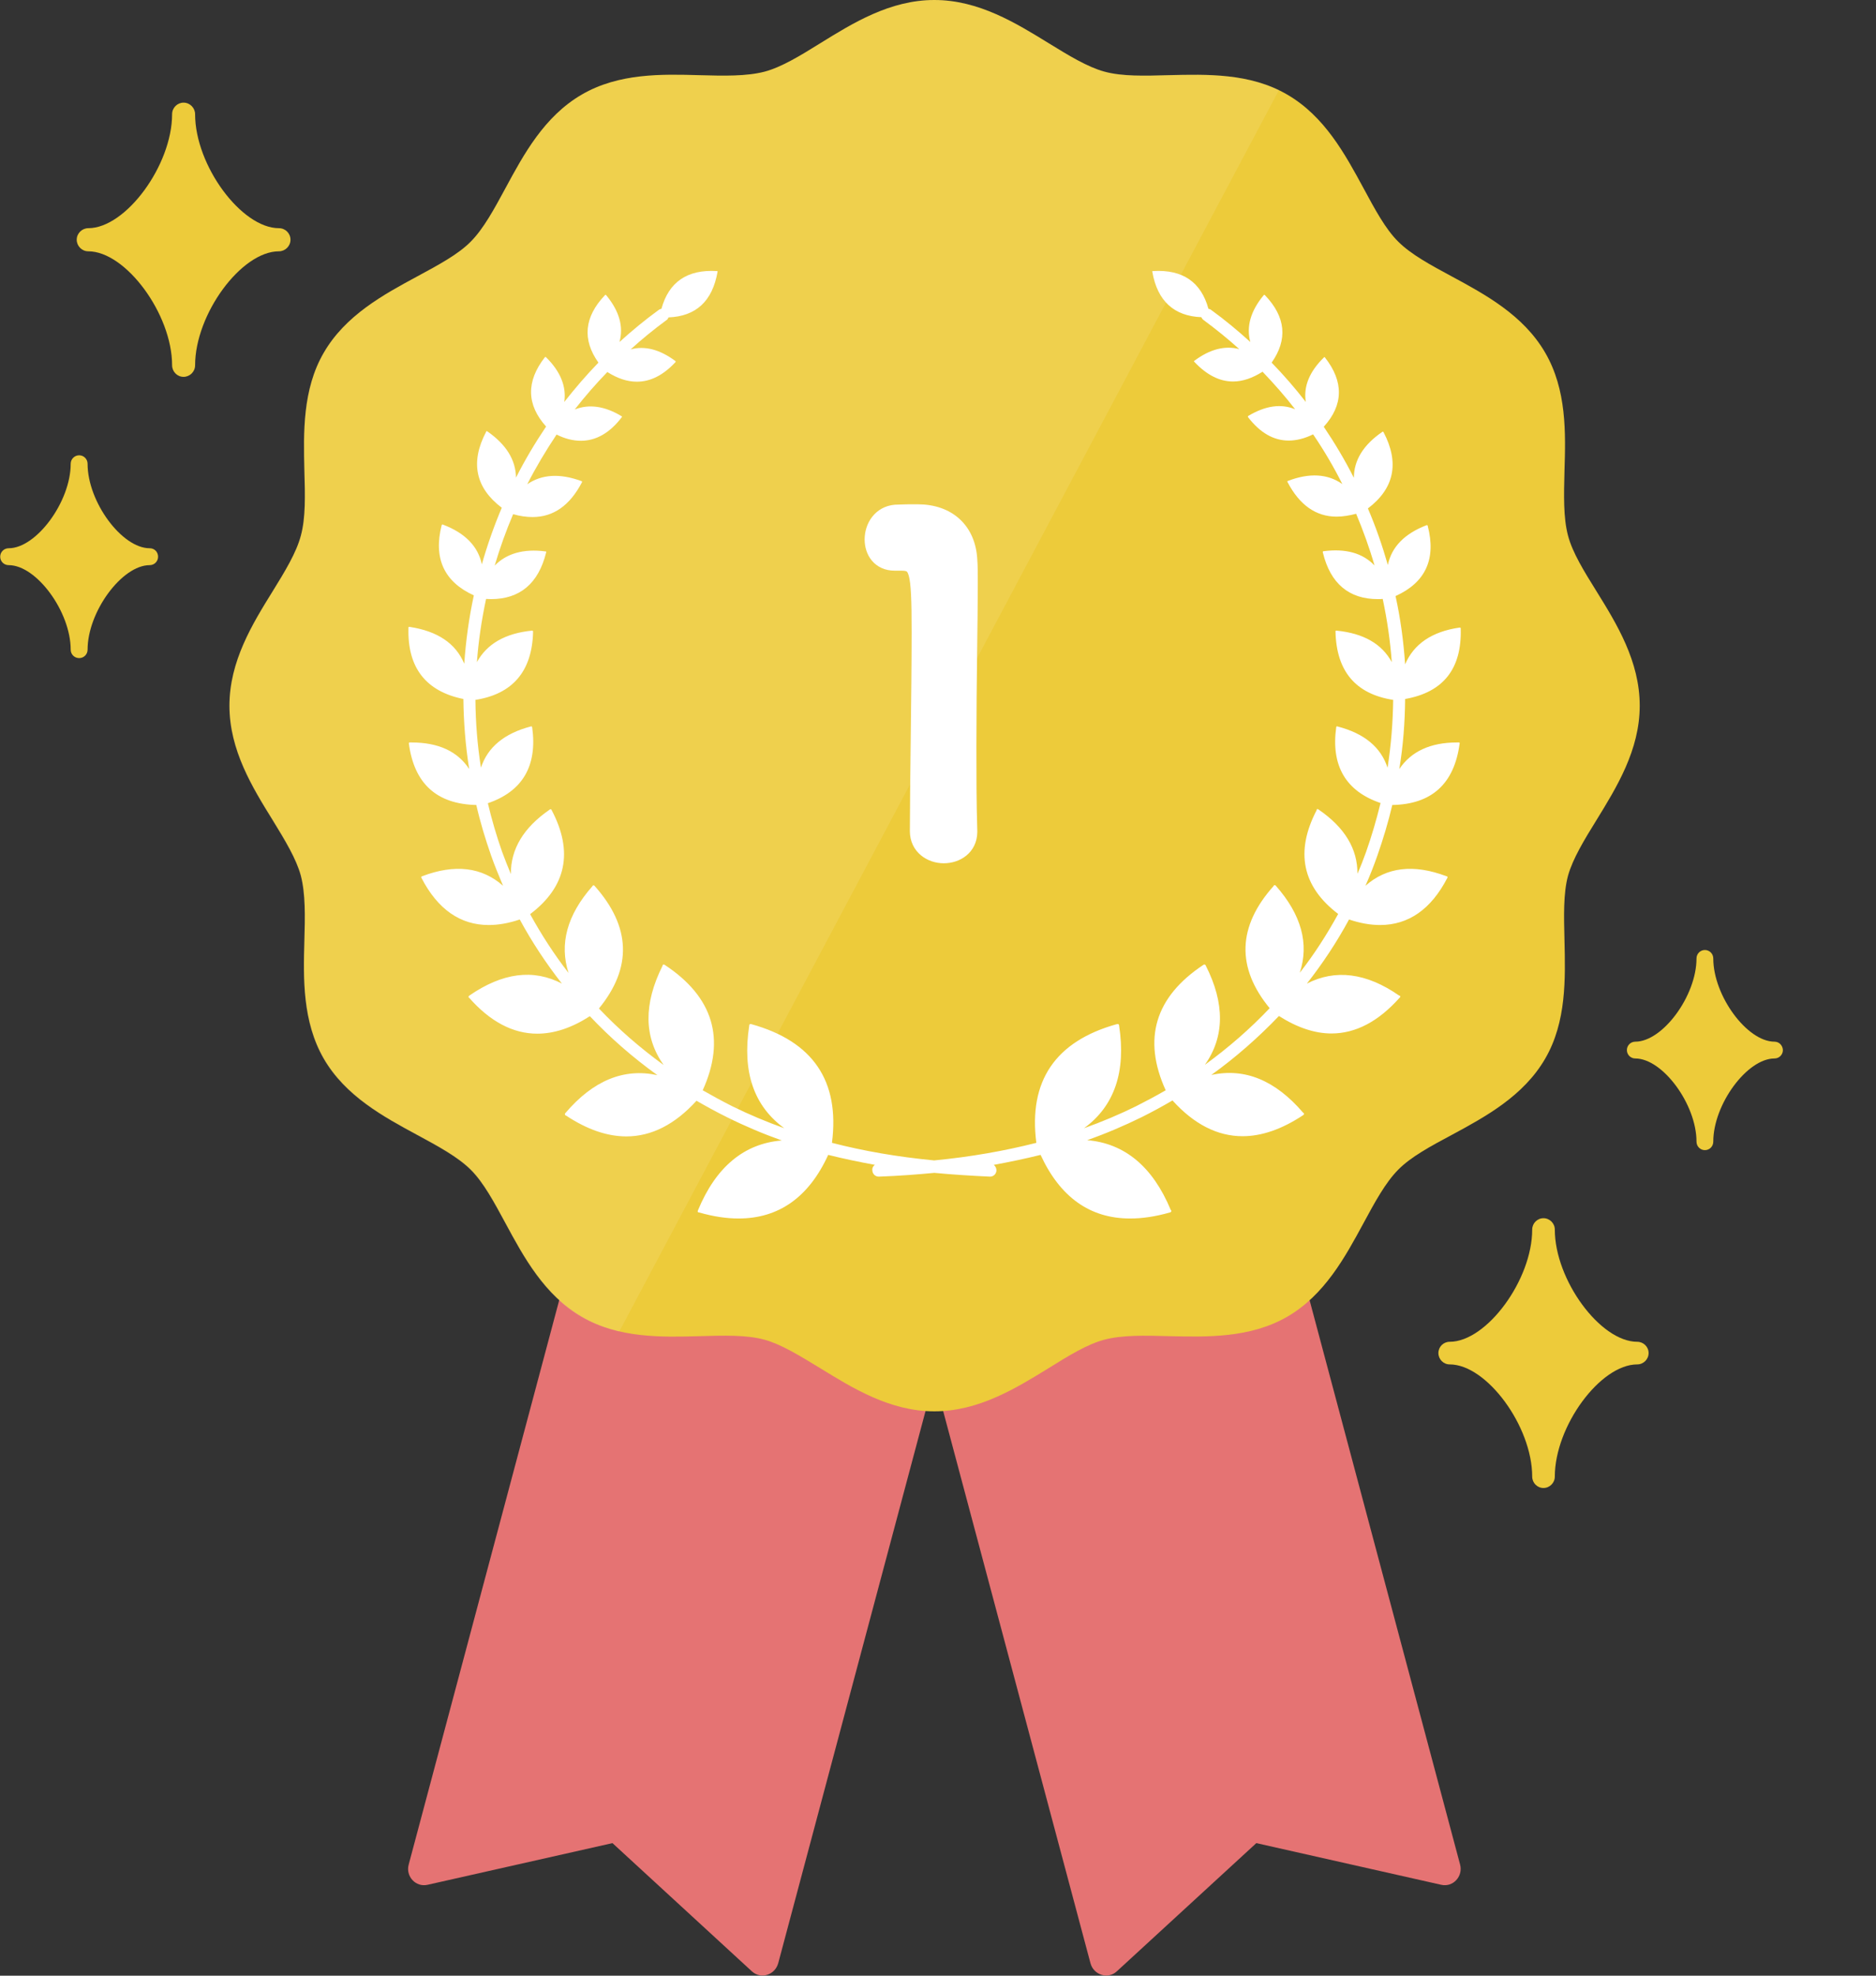 <svg width="19" height="20" viewBox="0 0 19 20" fill="none" xmlns="http://www.w3.org/2000/svg">
<rect x="0" y="0" width="19" height="20" fill="#333333" stroke="none"/>
<g clip-path="url(#clip0_855_11320)">
<path d="M7.615 19.956L6.203 18.658L4.33 19.08C4.211 19.107 4.107 18.995 4.139 18.876L5.785 12.707L9.528 13.706L7.882 19.873C7.849 19.994 7.705 20.039 7.615 19.956Z" fill="#E57373"/>
<path d="M11.311 19.956L12.724 18.658L14.597 19.08C14.716 19.107 14.819 18.995 14.788 18.876L13.142 12.707L9.398 13.706L11.044 19.873C11.076 19.994 11.222 20.039 11.311 19.956Z" fill="#E57373"/>
<path d="M16.607 7.144C16.607 7.593 16.373 7.97 16.169 8.302C16.045 8.502 15.929 8.693 15.881 8.864C15.832 9.046 15.839 9.277 15.845 9.522C15.854 9.906 15.866 10.344 15.65 10.716C15.43 11.096 15.044 11.305 14.703 11.489C14.489 11.603 14.289 11.711 14.161 11.841C14.031 11.972 13.923 12.172 13.809 12.383C13.624 12.724 13.416 13.11 13.036 13.33C12.661 13.546 12.226 13.535 11.839 13.526C11.594 13.519 11.365 13.514 11.184 13.562C11.013 13.607 10.824 13.723 10.622 13.849C10.29 14.053 9.912 14.287 9.463 14.287C9.014 14.287 8.637 14.053 8.305 13.849C8.102 13.726 7.914 13.609 7.743 13.562C7.561 13.512 7.33 13.519 7.087 13.526C6.703 13.537 6.265 13.548 5.893 13.33C5.513 13.11 5.304 12.724 5.12 12.383C5.006 12.172 4.898 11.97 4.768 11.841C4.637 11.711 4.437 11.603 4.226 11.489C3.885 11.305 3.499 11.096 3.279 10.716C3.063 10.341 3.072 9.906 3.083 9.522C3.09 9.277 3.095 9.048 3.047 8.864C3.002 8.695 2.886 8.504 2.762 8.302C2.556 7.97 2.324 7.593 2.324 7.144C2.324 6.694 2.556 6.317 2.762 5.985C2.886 5.785 3.002 5.594 3.047 5.423C3.097 5.241 3.09 5.01 3.083 4.765C3.074 4.381 3.063 3.943 3.279 3.571C3.499 3.191 3.885 2.982 4.226 2.798C4.437 2.684 4.64 2.576 4.768 2.446C4.898 2.315 5.006 2.115 5.12 1.904C5.304 1.563 5.513 1.177 5.893 0.957C6.268 0.739 6.703 0.75 7.087 0.761C7.332 0.768 7.561 0.773 7.745 0.725C7.914 0.68 8.105 0.564 8.307 0.438C8.637 0.234 9.014 0 9.463 0C9.912 0 10.29 0.234 10.622 0.438C10.822 0.561 11.013 0.678 11.184 0.725C11.365 0.775 11.597 0.768 11.839 0.761C12.226 0.752 12.661 0.739 13.036 0.957C13.416 1.177 13.624 1.563 13.809 1.904C13.923 2.115 14.031 2.318 14.161 2.446C14.291 2.576 14.491 2.684 14.703 2.798C15.044 2.982 15.43 3.191 15.65 3.571C15.868 3.946 15.857 4.381 15.845 4.765C15.839 5.01 15.832 5.239 15.881 5.423C15.926 5.594 16.043 5.783 16.169 5.985C16.375 6.317 16.607 6.694 16.607 7.144Z" fill="#EDCB3A"/>
<path d="M14.794 6.364C14.794 6.362 14.794 6.357 14.792 6.355C14.79 6.353 14.786 6.353 14.783 6.353C14.503 6.393 14.319 6.519 14.231 6.725C14.215 6.492 14.184 6.261 14.134 6.034C14.438 5.897 14.547 5.659 14.46 5.324C14.46 5.322 14.458 5.317 14.455 5.317C14.453 5.315 14.449 5.317 14.447 5.317C14.224 5.403 14.094 5.537 14.056 5.719C14 5.524 13.934 5.333 13.854 5.147C14.121 4.945 14.175 4.686 14.013 4.376C14.013 4.374 14.011 4.372 14.006 4.37C14.004 4.37 14 4.37 14 4.372C13.809 4.502 13.712 4.659 13.712 4.837C13.622 4.659 13.519 4.486 13.407 4.32C13.607 4.1 13.611 3.864 13.42 3.62C13.42 3.617 13.416 3.615 13.413 3.615C13.411 3.615 13.409 3.617 13.407 3.62C13.261 3.763 13.2 3.914 13.225 4.069C13.117 3.93 13.002 3.797 12.879 3.671C13.043 3.438 13.023 3.209 12.812 2.989C12.809 2.986 12.807 2.984 12.805 2.984C12.803 2.984 12.8 2.986 12.798 2.989C12.666 3.148 12.621 3.307 12.663 3.462C12.538 3.348 12.405 3.238 12.266 3.137C12.257 3.13 12.25 3.128 12.239 3.126C12.165 2.856 11.979 2.726 11.678 2.744C11.675 2.744 11.673 2.744 11.671 2.746C11.669 2.748 11.669 2.751 11.671 2.753C11.722 3.047 11.891 3.2 12.167 3.211C12.172 3.222 12.178 3.231 12.19 3.24C12.315 3.332 12.437 3.431 12.551 3.534C12.407 3.496 12.255 3.534 12.098 3.651C12.095 3.651 12.093 3.656 12.093 3.658C12.093 3.66 12.093 3.662 12.098 3.665C12.221 3.795 12.351 3.862 12.488 3.862C12.585 3.862 12.684 3.828 12.787 3.763C12.904 3.885 13.014 4.01 13.117 4.143C12.973 4.084 12.816 4.107 12.643 4.21C12.641 4.21 12.639 4.213 12.639 4.217C12.639 4.219 12.639 4.221 12.641 4.224C12.762 4.381 12.899 4.46 13.052 4.46C13.13 4.46 13.214 4.439 13.299 4.397C13.409 4.558 13.508 4.727 13.595 4.9C13.447 4.796 13.263 4.785 13.045 4.868C13.043 4.868 13.038 4.87 13.038 4.873C13.038 4.875 13.038 4.879 13.041 4.882C13.162 5.113 13.328 5.23 13.537 5.23C13.6 5.23 13.665 5.219 13.735 5.201C13.806 5.371 13.869 5.544 13.921 5.724C13.8 5.598 13.629 5.551 13.405 5.58C13.402 5.58 13.398 5.58 13.398 5.585C13.396 5.587 13.396 5.591 13.398 5.594C13.474 5.908 13.663 6.065 13.955 6.065C13.97 6.065 13.988 6.065 14.004 6.063C14.049 6.274 14.08 6.487 14.096 6.703C13.995 6.517 13.809 6.411 13.537 6.384C13.535 6.382 13.53 6.384 13.528 6.386C13.526 6.389 13.524 6.393 13.526 6.395C13.535 6.795 13.73 7.026 14.11 7.085C14.107 7.314 14.089 7.543 14.053 7.772C13.986 7.565 13.818 7.424 13.546 7.354C13.544 7.352 13.539 7.352 13.537 7.354C13.535 7.356 13.533 7.359 13.533 7.363C13.479 7.752 13.631 8.01 13.982 8.129C13.941 8.297 13.892 8.464 13.836 8.623C13.809 8.699 13.78 8.773 13.748 8.845C13.75 8.594 13.62 8.376 13.353 8.194C13.351 8.192 13.346 8.19 13.342 8.19C13.337 8.19 13.335 8.194 13.335 8.199C13.335 8.199 13.335 8.199 13.335 8.201C13.115 8.623 13.189 8.976 13.553 9.252C13.438 9.461 13.31 9.661 13.164 9.847C13.261 9.555 13.18 9.259 12.922 8.967C12.917 8.958 12.904 8.958 12.899 8.967C12.899 8.967 12.899 8.967 12.899 8.969C12.533 9.378 12.52 9.795 12.859 10.206C12.661 10.415 12.441 10.606 12.203 10.779C12.403 10.496 12.407 10.159 12.212 9.775C12.212 9.771 12.207 9.766 12.201 9.764C12.196 9.762 12.192 9.764 12.187 9.768C11.698 10.092 11.57 10.518 11.806 11.037C11.709 11.093 11.608 11.147 11.505 11.199C11.336 11.282 11.161 11.356 10.979 11.421C11.287 11.197 11.406 10.848 11.334 10.381C11.334 10.377 11.332 10.37 11.327 10.368C11.323 10.366 11.316 10.366 11.312 10.368C11.312 10.368 11.312 10.368 11.309 10.368C10.689 10.541 10.415 10.943 10.496 11.569C10.177 11.65 9.834 11.711 9.461 11.747C9.088 11.711 8.747 11.652 8.426 11.569C8.507 10.943 8.233 10.541 7.611 10.368C7.606 10.366 7.599 10.366 7.595 10.368C7.59 10.37 7.588 10.377 7.588 10.381C7.588 10.381 7.588 10.381 7.588 10.384C7.516 10.851 7.635 11.197 7.943 11.421C7.761 11.356 7.586 11.282 7.417 11.199C7.314 11.147 7.215 11.093 7.117 11.037C7.352 10.518 7.224 10.092 6.733 9.768C6.73 9.764 6.724 9.764 6.719 9.764C6.715 9.766 6.71 9.768 6.71 9.775C6.71 9.775 6.71 9.775 6.71 9.777C6.517 10.164 6.521 10.498 6.721 10.781C6.483 10.608 6.263 10.417 6.066 10.209C6.405 9.795 6.389 9.38 6.023 8.969C6.018 8.96 6.005 8.96 6 8.969C6 8.969 6 8.969 6 8.971C5.742 9.263 5.664 9.557 5.758 9.849C5.612 9.661 5.484 9.463 5.369 9.254C5.735 8.978 5.81 8.623 5.587 8.201C5.587 8.196 5.583 8.194 5.578 8.192C5.574 8.192 5.569 8.192 5.567 8.196C5.302 8.378 5.172 8.596 5.174 8.848C5.143 8.773 5.113 8.699 5.086 8.625C5.03 8.466 4.981 8.3 4.941 8.131C5.291 8.012 5.444 7.754 5.39 7.363C5.39 7.359 5.387 7.356 5.385 7.354C5.383 7.352 5.378 7.352 5.376 7.354C5.107 7.424 4.938 7.565 4.871 7.772C4.835 7.543 4.817 7.314 4.815 7.085C5.192 7.026 5.39 6.795 5.399 6.395C5.399 6.393 5.399 6.389 5.396 6.386C5.394 6.384 5.39 6.384 5.387 6.384C5.118 6.411 4.932 6.517 4.83 6.703C4.846 6.487 4.878 6.274 4.923 6.063C4.941 6.063 4.956 6.065 4.972 6.065C5.264 6.065 5.453 5.908 5.531 5.594C5.533 5.591 5.533 5.587 5.531 5.585C5.529 5.582 5.527 5.58 5.524 5.582C5.302 5.553 5.129 5.603 5.01 5.726C5.062 5.549 5.125 5.374 5.197 5.205C5.266 5.225 5.331 5.234 5.394 5.234C5.605 5.234 5.771 5.117 5.893 4.884C5.895 4.882 5.895 4.877 5.895 4.875C5.895 4.873 5.89 4.87 5.888 4.87C5.67 4.79 5.488 4.801 5.34 4.902C5.428 4.729 5.529 4.561 5.637 4.399C5.722 4.442 5.805 4.462 5.884 4.462C6.036 4.462 6.176 4.383 6.297 4.224C6.299 4.221 6.299 4.219 6.299 4.217C6.299 4.215 6.297 4.213 6.295 4.213C6.122 4.109 5.965 4.089 5.821 4.145C5.924 4.013 6.034 3.887 6.151 3.766C6.254 3.831 6.353 3.864 6.45 3.864C6.587 3.864 6.717 3.799 6.84 3.667C6.843 3.665 6.845 3.662 6.843 3.66C6.843 3.658 6.84 3.656 6.838 3.653C6.681 3.537 6.53 3.498 6.387 3.537C6.501 3.433 6.623 3.334 6.748 3.242C6.76 3.236 6.766 3.224 6.771 3.213C7.049 3.202 7.215 3.049 7.267 2.753C7.269 2.751 7.267 2.748 7.267 2.746C7.265 2.744 7.263 2.744 7.26 2.744C6.959 2.726 6.773 2.856 6.699 3.126C6.69 3.128 6.681 3.13 6.672 3.137C6.533 3.238 6.4 3.348 6.274 3.462C6.317 3.307 6.272 3.148 6.14 2.989C6.14 2.986 6.135 2.984 6.133 2.984C6.131 2.984 6.128 2.986 6.126 2.989C5.917 3.209 5.895 3.438 6.061 3.671C5.938 3.797 5.823 3.932 5.715 4.069C5.738 3.914 5.677 3.761 5.531 3.617C5.529 3.615 5.527 3.613 5.524 3.613C5.522 3.613 5.52 3.615 5.518 3.617C5.327 3.862 5.333 4.098 5.531 4.318C5.419 4.484 5.316 4.657 5.226 4.835C5.223 4.655 5.127 4.5 4.936 4.367C4.934 4.365 4.932 4.365 4.927 4.365C4.925 4.365 4.923 4.367 4.923 4.372C4.761 4.68 4.815 4.938 5.082 5.14C5.003 5.326 4.936 5.517 4.88 5.713C4.842 5.531 4.711 5.396 4.487 5.311C4.485 5.308 4.48 5.308 4.478 5.311C4.476 5.313 4.473 5.315 4.473 5.317C4.388 5.652 4.498 5.89 4.799 6.027C4.75 6.254 4.718 6.485 4.702 6.719C4.615 6.512 4.431 6.389 4.148 6.346C4.146 6.344 4.141 6.346 4.139 6.348C4.137 6.35 4.134 6.355 4.137 6.357C4.125 6.759 4.314 6.999 4.693 7.076C4.696 7.312 4.714 7.547 4.752 7.785C4.635 7.606 4.44 7.516 4.168 7.516C4.163 7.516 4.157 7.516 4.152 7.516C4.148 7.516 4.146 7.516 4.143 7.518C4.141 7.52 4.141 7.525 4.141 7.527C4.195 7.934 4.424 8.14 4.824 8.149C4.864 8.324 4.916 8.495 4.974 8.661C5.01 8.764 5.053 8.866 5.095 8.967C4.882 8.778 4.608 8.744 4.276 8.87C4.271 8.87 4.269 8.875 4.267 8.877C4.265 8.881 4.267 8.886 4.269 8.888C4.433 9.205 4.662 9.364 4.949 9.364C5.048 9.364 5.152 9.346 5.264 9.308C5.387 9.535 5.531 9.753 5.691 9.957C5.401 9.806 5.089 9.847 4.754 10.078C4.75 10.081 4.747 10.085 4.745 10.089C4.745 10.094 4.747 10.098 4.75 10.101C4.75 10.101 4.75 10.101 4.752 10.101C4.965 10.343 5.197 10.464 5.441 10.464C5.612 10.464 5.789 10.406 5.974 10.287C6.18 10.505 6.409 10.705 6.658 10.884C6.319 10.81 6.007 10.938 5.726 11.268C5.722 11.271 5.72 11.277 5.722 11.282C5.722 11.286 5.726 11.291 5.731 11.293C5.731 11.293 5.731 11.293 5.733 11.293C5.947 11.435 6.151 11.504 6.344 11.504C6.598 11.504 6.836 11.383 7.054 11.143C7.155 11.201 7.26 11.259 7.366 11.311C7.543 11.399 7.727 11.477 7.918 11.545C7.537 11.576 7.251 11.812 7.069 12.252C7.067 12.257 7.065 12.263 7.067 12.268C7.069 12.272 7.074 12.274 7.078 12.274H7.081C7.224 12.315 7.357 12.335 7.48 12.335C7.887 12.335 8.192 12.12 8.388 11.691C8.54 11.729 8.698 11.762 8.861 11.792C8.843 11.803 8.832 11.825 8.835 11.848C8.837 11.884 8.864 11.911 8.9 11.911H8.902C9.097 11.904 9.284 11.89 9.463 11.873C9.643 11.89 9.829 11.902 10.025 11.911H10.027C10.063 11.911 10.09 11.884 10.092 11.848C10.092 11.825 10.081 11.805 10.065 11.792C10.229 11.762 10.386 11.729 10.539 11.691C10.737 12.12 11.04 12.335 11.446 12.335C11.572 12.335 11.704 12.315 11.848 12.274C11.853 12.274 11.859 12.27 11.862 12.265C11.864 12.261 11.864 12.254 11.859 12.25C11.859 12.25 11.859 12.25 11.857 12.248C11.675 11.81 11.39 11.574 11.011 11.542C11.201 11.475 11.386 11.396 11.563 11.309C11.671 11.255 11.774 11.199 11.875 11.14C12.093 11.381 12.331 11.502 12.585 11.502C12.78 11.502 12.985 11.43 13.198 11.289C13.202 11.286 13.207 11.282 13.207 11.277C13.207 11.273 13.205 11.268 13.2 11.264C13.2 11.264 13.2 11.264 13.198 11.264C12.917 10.936 12.607 10.808 12.268 10.882C12.517 10.703 12.744 10.503 12.953 10.285C13.137 10.402 13.315 10.462 13.485 10.462C13.73 10.462 13.961 10.341 14.177 10.098C14.181 10.096 14.184 10.092 14.181 10.087C14.181 10.083 14.177 10.078 14.172 10.078C14.172 10.078 14.172 10.078 14.17 10.078C13.838 9.847 13.524 9.809 13.236 9.957C13.396 9.753 13.539 9.537 13.663 9.308C13.775 9.346 13.88 9.364 13.977 9.364C14.265 9.364 14.494 9.205 14.658 8.888C14.66 8.886 14.662 8.881 14.66 8.877C14.658 8.872 14.655 8.87 14.651 8.87C14.651 8.87 14.651 8.87 14.649 8.87C14.316 8.744 14.042 8.778 13.829 8.967C13.874 8.866 13.914 8.764 13.95 8.661C14.008 8.495 14.06 8.324 14.101 8.149C14.5 8.142 14.729 7.934 14.783 7.527C14.786 7.525 14.783 7.52 14.781 7.518C14.779 7.516 14.774 7.514 14.772 7.516C14.768 7.516 14.761 7.516 14.756 7.516C14.485 7.516 14.291 7.608 14.172 7.785C14.211 7.55 14.229 7.312 14.231 7.076C14.619 7.008 14.806 6.768 14.794 6.364Z" fill="white"/>
<path d="M2.825 2.31C2.445 2.31 1.976 1.675 1.976 1.156C1.976 1.093 1.924 1.039 1.859 1.039C1.796 1.039 1.743 1.091 1.743 1.156C1.743 1.672 1.275 2.31 0.894 2.31C0.831 2.31 0.777 2.362 0.777 2.427C0.777 2.49 0.829 2.544 0.894 2.544C1.273 2.544 1.743 3.179 1.743 3.698C1.743 3.761 1.794 3.815 1.859 3.815C1.922 3.815 1.976 3.763 1.976 3.698C1.976 3.181 2.443 2.544 2.825 2.544C2.888 2.544 2.942 2.492 2.942 2.427C2.942 2.362 2.89 2.31 2.825 2.31Z" fill="#EDCB3A"/>
<path d="M16.582 13.583C16.207 13.583 15.747 12.956 15.747 12.447C15.747 12.384 15.695 12.332 15.632 12.332C15.569 12.332 15.518 12.384 15.518 12.447C15.518 12.956 15.057 13.583 14.682 13.583C14.619 13.583 14.568 13.634 14.568 13.697C14.568 13.76 14.619 13.812 14.682 13.812C15.057 13.812 15.518 14.438 15.518 14.948C15.518 15.011 15.569 15.063 15.632 15.063C15.695 15.063 15.747 15.011 15.747 14.948C15.747 14.438 16.207 13.812 16.582 13.812C16.645 13.812 16.697 13.76 16.697 13.697C16.697 13.634 16.645 13.583 16.582 13.583Z" fill="#EDCB3A"/>
<path d="M1.516 5.55C1.233 5.55 0.887 5.079 0.887 4.695C0.887 4.648 0.849 4.609 0.802 4.609C0.754 4.609 0.716 4.648 0.716 4.695C0.716 5.079 0.368 5.55 0.088 5.55C0.04 5.55 0.002 5.588 0.002 5.636C0.002 5.683 0.04 5.721 0.088 5.721C0.37 5.721 0.716 6.193 0.716 6.577C0.716 6.624 0.754 6.662 0.802 6.662C0.849 6.662 0.887 6.624 0.887 6.577C0.887 6.193 1.235 5.721 1.516 5.721C1.563 5.721 1.601 5.683 1.601 5.636C1.601 5.588 1.565 5.55 1.516 5.55Z" fill="#EDCB3A"/>
<path d="M17.972 10.545C17.694 10.545 17.352 10.08 17.352 9.703C17.352 9.655 17.314 9.617 17.267 9.617C17.22 9.617 17.182 9.655 17.182 9.703C17.182 10.08 16.84 10.545 16.562 10.545C16.515 10.545 16.477 10.583 16.477 10.63C16.477 10.677 16.515 10.715 16.562 10.715C16.84 10.715 17.182 11.18 17.182 11.557C17.182 11.605 17.22 11.643 17.267 11.643C17.314 11.643 17.352 11.605 17.352 11.557C17.352 11.18 17.694 10.715 17.972 10.715C18.019 10.715 18.057 10.677 18.057 10.63C18.055 10.583 18.019 10.545 17.972 10.545Z" fill="#EDCB3A"/>
<path opacity="0.1" d="M12.953 0.912L6.272 13.479C6.142 13.449 6.012 13.402 5.89 13.333C5.511 13.113 5.302 12.726 5.118 12.385C5.003 12.174 4.896 11.972 4.765 11.844C4.635 11.713 4.435 11.606 4.224 11.491C3.883 11.307 3.496 11.098 3.276 10.719C3.061 10.344 3.07 9.908 3.081 9.524C3.088 9.279 3.092 9.05 3.045 8.866C3 8.698 2.883 8.507 2.76 8.305C2.553 7.972 2.322 7.595 2.322 7.146C2.322 6.697 2.553 6.319 2.76 5.987C2.883 5.787 3 5.596 3.045 5.426C3.095 5.244 3.088 5.012 3.081 4.768C3.072 4.384 3.061 3.946 3.276 3.573C3.496 3.193 3.883 2.985 4.224 2.8C4.435 2.686 4.637 2.578 4.765 2.448C4.896 2.318 5.003 2.118 5.118 1.907C5.302 1.565 5.511 1.179 5.89 0.959C6.265 0.741 6.701 0.752 7.085 0.764C7.33 0.77 7.559 0.775 7.743 0.728C7.911 0.683 8.102 0.566 8.304 0.442C8.637 0.234 9.014 0 9.463 0C9.912 0 10.29 0.234 10.622 0.438C10.822 0.561 11.013 0.678 11.183 0.723C11.365 0.773 11.597 0.766 11.839 0.759C12.196 0.752 12.598 0.741 12.953 0.912Z" fill="white"/>
<path d="M9.558 8.668C9.425 8.668 9.286 8.58 9.286 8.414C9.286 7.985 9.304 7.006 9.304 6.4C9.304 5.755 9.281 5.706 9.124 5.706C9.111 5.706 9.097 5.706 9.084 5.706C9.075 5.706 9.07 5.706 9.061 5.706C8.904 5.706 8.828 5.587 8.828 5.461C8.828 5.328 8.911 5.194 9.068 5.18C9.16 5.176 9.196 5.176 9.293 5.176C9.609 5.176 9.811 5.364 9.827 5.668C9.832 5.728 9.832 5.811 9.832 5.912C9.832 6.281 9.818 6.896 9.818 7.554C9.818 7.839 9.818 8.129 9.827 8.414C9.827 8.419 9.827 8.419 9.827 8.423C9.825 8.585 9.692 8.668 9.558 8.668Z" fill="white" stroke="white" stroke-width="0.142" stroke-miterlimit="10"/>
</g>
<defs>
<clipPath id="clip0_855_11320">
<rect width="18.055" height="20" fill="white"/>
</clipPath>
</defs>
</svg>
